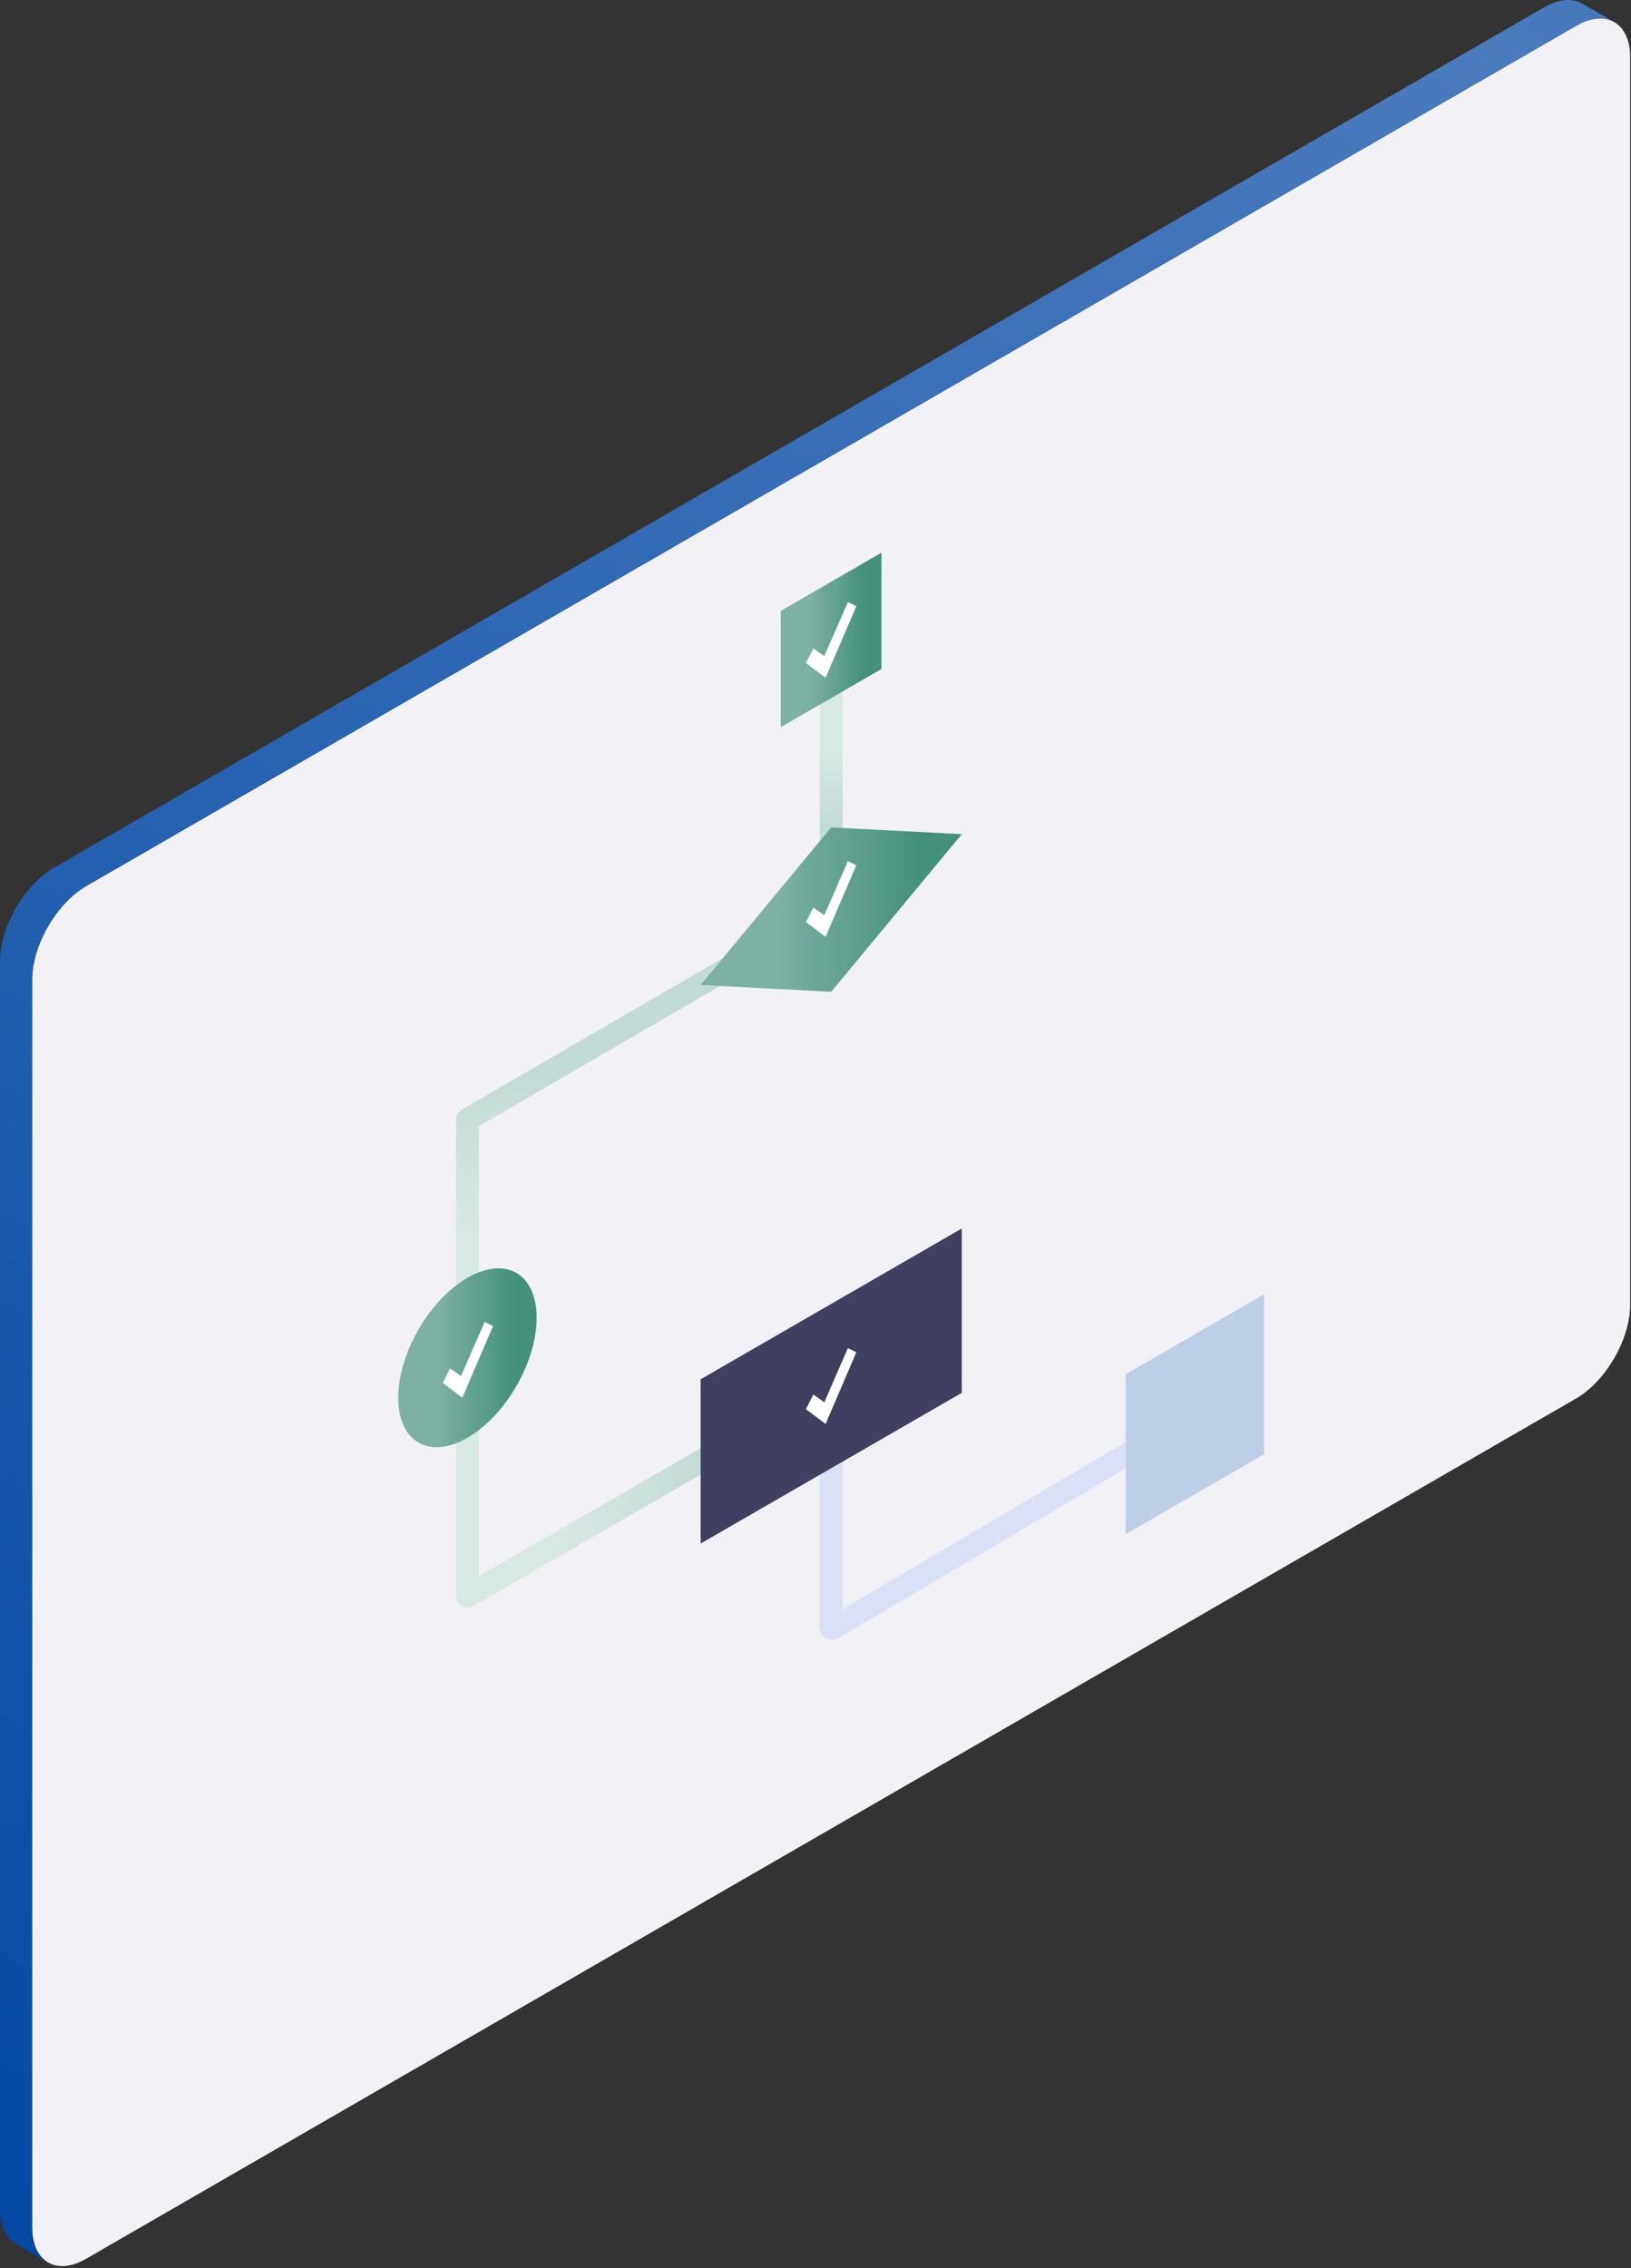 <svg width="251" height="349" viewBox="0 0 251 349" fill="none" xmlns="http://www.w3.org/2000/svg">
<rect x="0" y="0" width="251" height="349" fill="#333333" stroke="none"/>
<path d="M182.906 216.18V220.228L129.121 252.013C128.779 252.229 128.383 252.301 128.006 252.247H127.916C126.944 252.247 126.171 251.474 126.171 250.502V216.288L115.378 222.53V218.483L127.034 211.755C127.574 211.449 128.24 211.449 128.779 211.755C129.319 212.061 129.661 212.637 129.661 213.266V247.642L182.906 216.18Z" fill="url(#paint0_linear_1473_1120)"/>
<path d="M4.947 342.765C4.947 348.054 8.688 350.212 13.258 347.568L242.556 215.191C247.125 212.547 250.867 206.071 250.867 200.782V8.774C250.867 3.485 247.125 1.327 242.556 3.971L13.258 136.348C8.688 138.992 4.947 145.468 4.947 150.756V342.765Z" fill="#F1F1F6"/>
<path d="M8.329 133.506L237.627 1.129C239.894 -0.184 241.944 -0.31 243.455 0.535C243.455 0.535 243.491 0.535 243.509 0.571L248.384 3.377C246.891 2.532 244.822 2.658 242.556 3.971L13.258 136.348C8.688 138.992 4.947 145.468 4.947 150.757V342.765C4.947 345.284 5.81 347.1 7.195 348L2.77 345.445C1.079 344.654 0 342.729 0 339.923V147.914C0 142.626 3.742 136.15 8.311 133.506H8.329Z" fill="url(#paint1_linear_1473_1120)"/>
<path d="M73.699 173.278V242.551L115.378 218.483L127.034 211.755C127.574 211.449 128.24 211.449 128.779 211.755C129.319 212.061 129.661 212.636 129.661 213.266V250.502C129.661 251.437 128.941 252.193 128.006 252.247H127.916C126.944 252.247 126.171 251.473 126.171 250.502V216.288L115.378 222.53L72.817 247.102C72.278 247.408 71.612 247.408 71.072 247.102C70.533 246.778 70.209 246.203 70.209 245.573V172.27C70.209 171.659 70.533 171.083 71.072 170.759L142.81 129.098L141.929 133.631L73.699 173.278Z" fill="#DAE0F5"/>
<path d="M129.661 98.464H126.171V138.327H129.661V98.464Z" fill="url(#paint2_linear_1473_1120)"/>
<path d="M120.163 94.003L135.651 85.044V102.943L120.163 111.883V94.003Z" fill="url(#paint3_linear_1473_1120)"/>
<path d="M119.533 216.108V220.137L107.823 226.901L72.817 247.12C72.278 247.426 71.612 247.426 71.072 247.12C70.533 246.796 70.209 246.22 70.209 245.591V215.083H73.699V242.569L107.823 222.872L119.533 216.108Z" fill="url(#paint4_linear_1473_1120)"/>
<path d="M130.488 92.636L126.854 100.947L125.164 99.796L124.03 102.026L127.052 104.293L131.783 93.284L130.488 92.636Z" fill="white"/>
<path d="M142.81 129.099L141.929 133.632L73.699 173.278V204.11H70.209V172.271C70.209 171.659 70.533 171.084 71.072 170.76L142.81 129.099Z" fill="url(#paint5_linear_1473_1120)"/>
<path d="M127.916 127.317L107.823 151.566L127.916 152.609L148.009 128.361L127.916 127.317Z" fill="url(#paint6_linear_1473_1120)"/>
<path d="M130.488 132.499L126.854 140.827L125.164 139.658L124.03 141.888L127.052 144.155L131.783 133.146L130.488 132.499Z" fill="white"/>
<path d="M61.287 215.083C61.287 208.283 66.053 200.027 71.936 196.627C77.818 193.227 82.585 195.979 82.585 202.779C82.585 209.579 77.818 217.835 71.936 221.235C66.053 224.635 61.287 221.883 61.287 215.083Z" fill="url(#paint7_linear_1473_1120)"/>
<path d="M74.58 203.409L70.946 211.737L69.255 210.568L68.14 212.799L71.144 215.083L75.875 204.056L74.58 203.409Z" fill="white"/>
<path d="M184.759 219.131L182.906 220.228V216.181L183.014 216.109L184.759 219.131Z" fill="#DAE0F5"/>
<path d="M182.906 216.18V220.228L129.121 252.013C128.779 252.229 128.383 252.301 128.006 252.247H127.916C126.944 252.247 126.171 251.474 126.171 250.502V216.288L115.378 222.53V218.483L127.034 211.755C127.574 211.449 128.24 211.449 128.779 211.755C129.319 212.061 129.661 212.637 129.661 213.266V247.642L182.906 216.18Z" fill="#DAE0F5"/>
<path d="M173.229 236.076L194.545 223.772V199.164L173.229 211.468V236.076Z" fill="#BCCFE5"/>
<path d="M148.009 214.327L107.823 237.514V212.241L148.009 189.036V214.327Z" fill="#3F3F60"/>
<path d="M130.488 207.438L126.854 215.767L125.164 214.597L124.03 216.846L127.052 219.112L131.783 208.086L130.488 207.438Z" fill="white"/>
<defs>
<linearGradient id="paint0_linear_1473_1120" x1="115.378" y1="231.902" x2="182.906" y2="231.902" gradientUnits="userSpaceOnUse">
<stop offset="0.3" stop-color="#7CB1A4"/>
<stop offset="0.43" stop-color="#6CA899"/>
<stop offset="0.85" stop-color="#43907C"/>
</linearGradient>
<linearGradient id="paint1_linear_1473_1120" x1="185.695" y1="-32.833" x2="-23.835" y2="330.083" gradientUnits="userSpaceOnUse">
<stop stop-color="#4579BB"/>
<stop offset="0.03" stop-color="#497BBD"/>
<stop offset="1" stop-color="#0349A3"/>
</linearGradient>
<linearGradient id="paint2_linear_1473_1120" x1="127.916" y1="109.833" x2="127.916" y2="128.649" gradientUnits="userSpaceOnUse">
<stop offset="0.29" stop-color="#D8E8E3"/>
<stop offset="0.84" stop-color="#C5DCD7"/>
<stop offset="0.91" stop-color="#C3DBD6"/>
</linearGradient>
<linearGradient id="paint3_linear_1473_1120" x1="120.163" y1="98.464" x2="135.651" y2="98.464" gradientUnits="userSpaceOnUse">
<stop offset="0.3" stop-color="#7CB1A4"/>
<stop offset="0.43" stop-color="#6CA899"/>
<stop offset="0.85" stop-color="#43907C"/>
</linearGradient>
<linearGradient id="paint4_linear_1473_1120" x1="74.724" y1="231.2" x2="111.906" y2="231.2" gradientUnits="userSpaceOnUse">
<stop offset="0.29" stop-color="#D8E8E3"/>
<stop offset="0.84" stop-color="#C5DCD7"/>
<stop offset="0.91" stop-color="#C3DBD6"/>
</linearGradient>
<linearGradient id="paint5_linear_1473_1120" x1="106.51" y1="202.689" x2="106.51" y2="162.143" gradientUnits="userSpaceOnUse">
<stop offset="0.29" stop-color="#D8E8E3"/>
<stop offset="0.84" stop-color="#C5DCD7"/>
<stop offset="0.91" stop-color="#C3DBD6"/>
</linearGradient>
<linearGradient id="paint6_linear_1473_1120" x1="107.823" y1="139.963" x2="148.009" y2="139.963" gradientUnits="userSpaceOnUse">
<stop offset="0.3" stop-color="#7CB1A4"/>
<stop offset="0.43" stop-color="#6CA899"/>
<stop offset="0.85" stop-color="#43907C"/>
</linearGradient>
<linearGradient id="paint7_linear_1473_1120" x1="61.287" y1="208.931" x2="82.603" y2="208.931" gradientUnits="userSpaceOnUse">
<stop offset="0.3" stop-color="#7CB1A4"/>
<stop offset="0.43" stop-color="#6CA899"/>
<stop offset="0.85" stop-color="#43907C"/>
</linearGradient>
</defs>
</svg>
